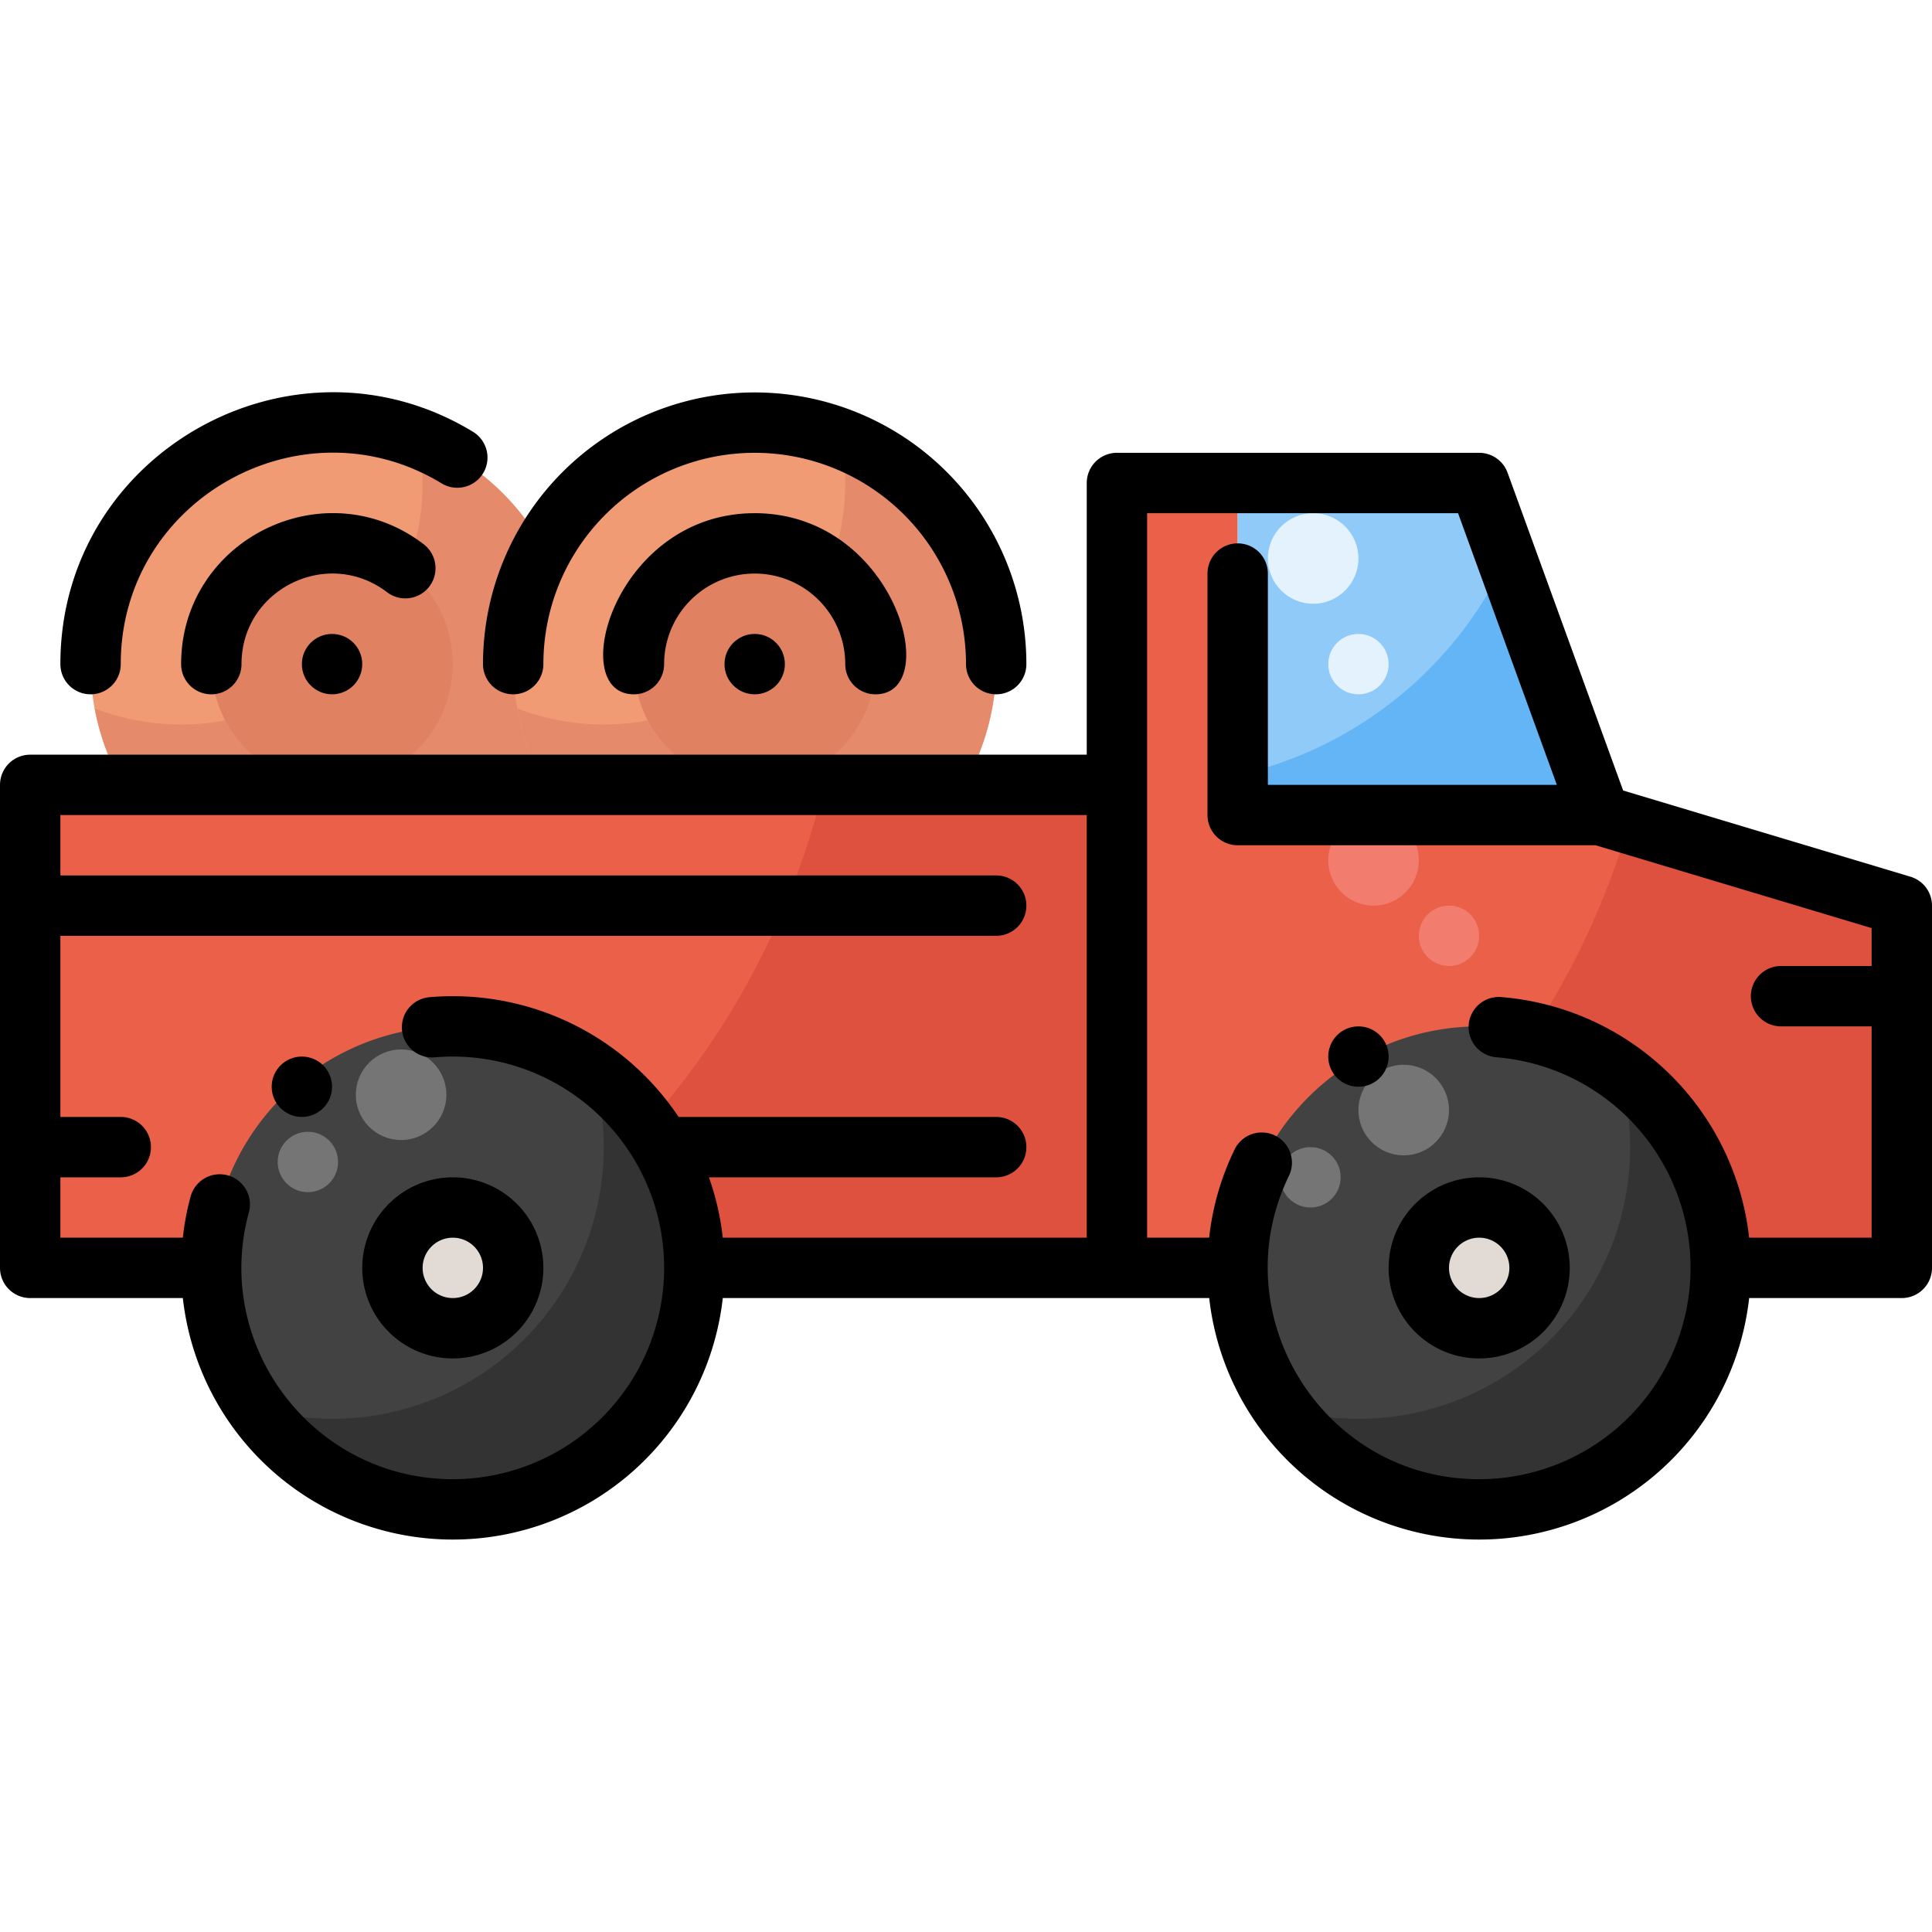 <svg height="512" viewBox="0 0 512 512" width="512" xmlns="http://www.w3.org/2000/svg"><g id="Pickup_Truck" data-name="Pickup Truck"><g id="Filled"><circle cx="88" cy="176" fill="#f09b73" r="64"/><path d="m110.9 116.237a64 64 0 0 1 -85.8 71.526 64 64 0 1 0 85.8-71.526z" fill="#e58b6c"/><circle cx="88" cy="176" fill="#e08261" r="32"/><circle cx="200" cy="176" fill="#f09b73" r="64"/><path d="m222.9 116.237a64 64 0 0 1 -85.8 71.526 64 64 0 1 0 85.8-71.526z" fill="#e58b6c"/><circle cx="200" cy="176" fill="#e08261" r="32"/><path d="m424 216h-96v-88h-32v80h-288v128h496v-96z" fill="#ea6049"/><path d="m424 216-32-88h-64v88z" fill="#90caf9"/><path d="m296 336v-128h-77.6a208.252 208.252 0 0 1 -91.552 128z" fill="#de513e"/><path d="m399.258 147.96a104.172 104.172 0 0 1 -71.258 57.47v10.57h96z" fill="#64b5f6"/><circle cx="348" cy="148" fill="#e3f2fd" r="12"/><circle cx="360" cy="176" fill="#e3f2fd" r="8"/><circle cx="364" cy="228" fill="#f27c6d" r="12"/><circle cx="384" cy="248" fill="#f27c6d" r="8"/><path d="m504 240-72.316-21.695a208.409 208.409 0 0 1 -88.823 117.695h161.139z" fill="#de513e"/><circle cx="392" cy="336" fill="#424242" r="64"/><circle cx="120" cy="336" fill="#424242" r="64"/><circle cx="392" cy="336" fill="#e2dbd5" r="16"/><circle cx="120" cy="336" fill="#e2dbd5" r="16"/><path d="m157.12 283.881a71.964 71.964 0 0 1 -89.239 89.239 63.989 63.989 0 1 0 89.239-89.239z" fill="#333"/><path d="m429.12 283.881a71.964 71.964 0 0 1 -89.239 89.239 63.989 63.989 0 1 0 89.239-89.239z" fill="#333"/><g fill="#757575"><circle cx="106.296" cy="290.117" r="12"/><circle cx="81.588" cy="307.937" r="8"/><circle cx="371.998" cy="294.179" r="12"/><circle cx="347.291" cy="311.999" r="8"/></g></g><g id="Outline"><path d="m506.3 232.338-76.153-22.847-30.627-84.225a8 8 0 0 0 -7.52-5.266h-96a8 8 0 0 0 -8 8v72h-280a8 8 0 0 0 -8 8v128a8 8 0 0 0 8 8h40.455a71.99 71.99 0 0 0 143.09 0h128.91a71.99 71.99 0 0 0 143.09 0h40.455a8 8 0 0 0 8-8v-96a8 8 0 0 0 -5.7-7.662zm-218.3 95.662h-96.455a71.442 71.442 0 0 0 -3.673-16h76.128a8 8 0 0 0 0-16h-84.167a71.943 71.943 0 0 0 -65.923-31.741 8 8 0 1 0 1.34 15.943 56 56 0 1 1 4.75 111.798c-36.96 0-63.734-35.3-54.034-70.749a8 8 0 0 0 -15.432-4.224 71.352 71.352 0 0 0 -2.084 10.973h-32.45v-16h16a8 8 0 0 0 0-16h-16v-48h248a8 8 0 0 0 0-16h-248v-16h272zm208-72h-24a8 8 0 0 0 0 16h24v56h-32.46a71.946 71.946 0 0 0 -65.7-63.765 8 8 0 0 0 -1.279 15.95 56 56 0 0 1 -4.561 111.815c-41.425 0-68.328-43.54-50.4-80.434a8 8 0 0 0 -14.391-6.992 71.071 71.071 0 0 0 -6.772 23.426h-16.437v-192h82.4l26.182 72h-76.582v-56a8 8 0 0 0 -16 0v64a8 8 0 0 0 8 8h94.827l73.173 21.952z"/><path d="m368 336a24 24 0 1 0 24-24 24.028 24.028 0 0 0 -24 24zm24-8a8 8 0 1 1 -8 8 8.009 8.009 0 0 1 8-8z"/><path d="m96 336a24 24 0 1 0 24-24 24.028 24.028 0 0 0 -24 24zm24-8a8 8 0 1 1 -8 8 8.009 8.009 0 0 1 8-8z"/><circle cx="360" cy="280" r="8"/><circle cx="200" cy="176" r="8"/><circle cx="88" cy="176" r="8"/><circle cx="80" cy="288" r="8"/><path d="m136 184a8 8 0 0 0 8-8 56 56 0 0 1 112 0 8 8 0 0 0 16 0 72 72 0 0 0 -144 0 8 8 0 0 0 8 8z"/><path d="m224 176a8 8 0 0 0 8 8c18.236 0 5.192-48-32-48s-50.237 48-32 48a8 8 0 0 0 8-8 24 24 0 0 1 48 0z"/><path d="m24 184a8 8 0 0 0 8-8c0-43.764 48.1-70.358 85.034-47.9a8 8 0 0 0 8.313-13.672c-47.525-28.897-109.347 5.31-109.347 61.572a8 8 0 0 0 8 8z"/><path d="m113.775 155.438a8 8 0 0 0 -1.5-11.213c-26.191-20.025-64.275-1.285-64.275 31.775a8 8 0 0 0 16 0c0-19.876 22.867-31.061 38.562-19.064a8 8 0 0 0 11.213-1.498z"/></g></g></svg>